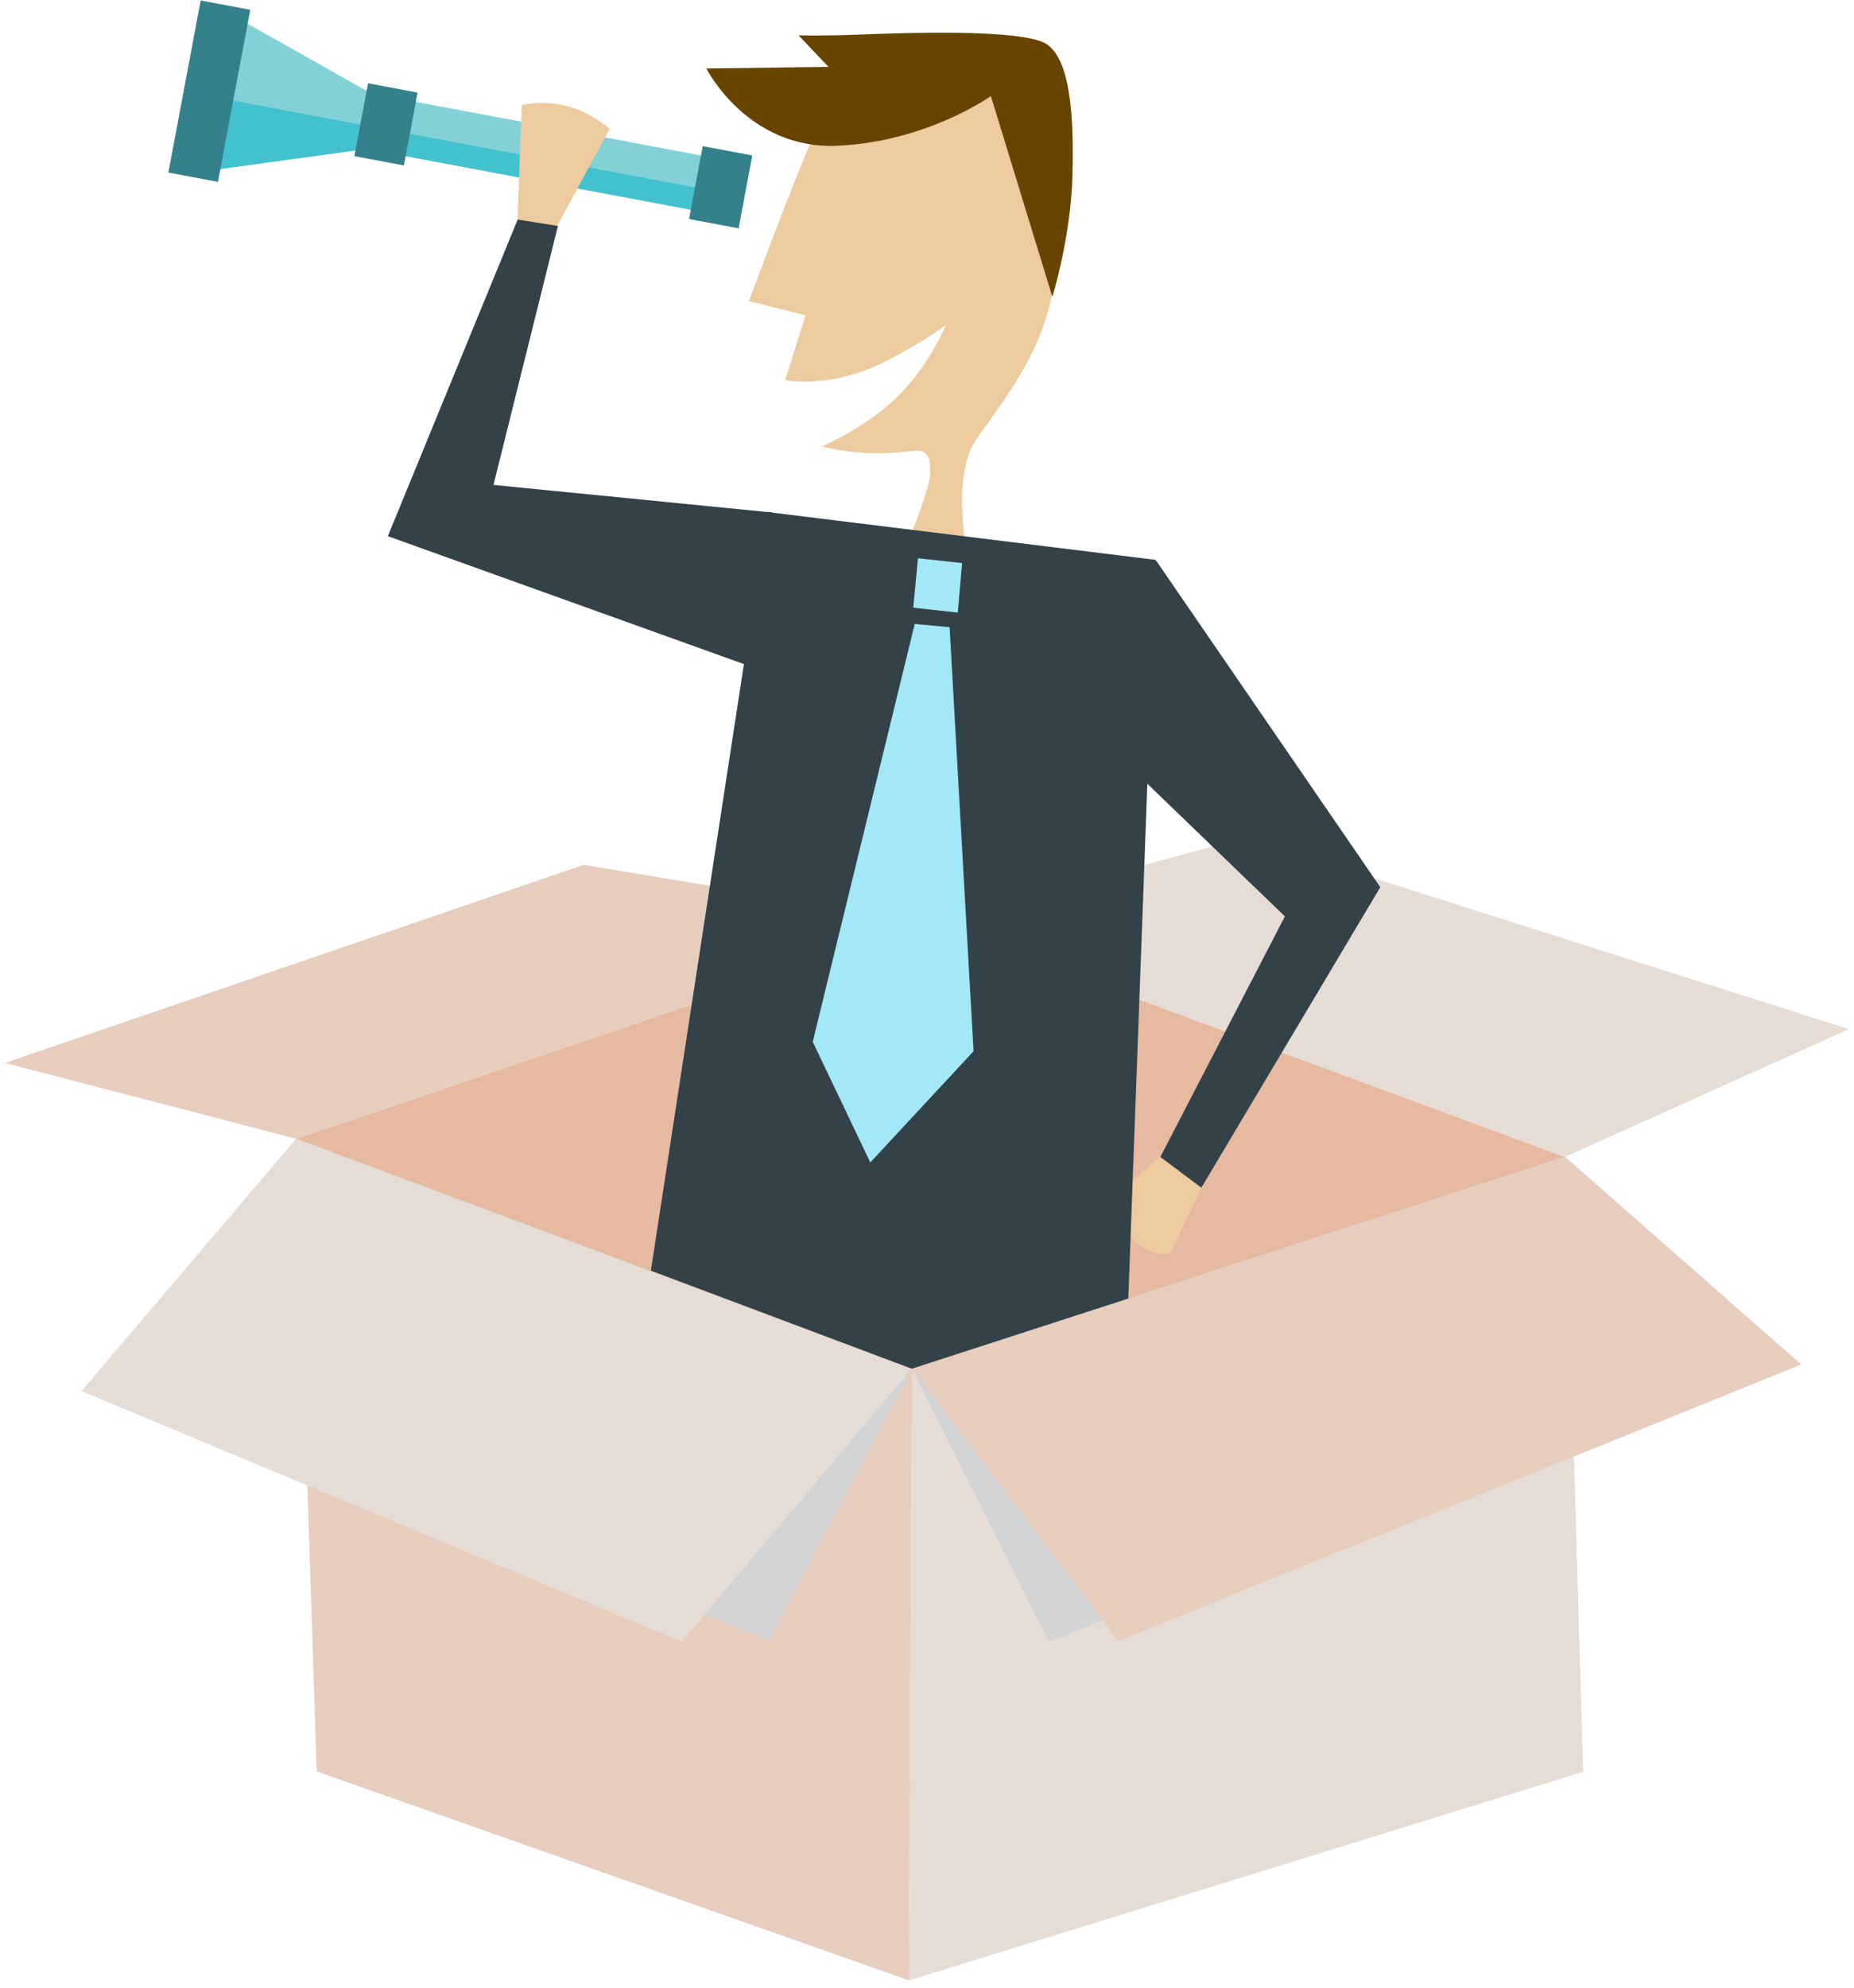 <svg xmlns="http://www.w3.org/2000/svg" width="196" height="210" viewBox="0 0 196 210">
    <g fill="none" fill-rule="evenodd">
        <path fill="#E6B9A1" d="M99.238 149.818l-.715-52.31-67.219 22.802 2.174 48.88zM166.816 169.23l-1.383-46.997-66.91-24.726.715 52.311z"/>
        <path fill="#E6DCD6" d="M165.434 122.232l-66.91-24.725 33.148-9.03 63.797 20.248z"/>
        <path fill="#E6CDBE" d="M31.305 120.31l67.219-22.803-36.813-6.139L.53 112.302zM31.305 120.31l65.086 24.297-.281 64.625-62.631-22.083z"/>
        <path fill="#E6DCD6" d="M165.434 122.232l1.94 64.957-71.264 22.042.28-64.625z"/>
        <path fill="#D1D3D4" d="M96.39 144.606l14.505 28.843 72.205-29.218-17.643-22.01z"/>
        <path fill="#E6CDBE" d="M96.39 144.606l21.825 28.771 72.205-29.217-24.963-21.94z"/>
        <path fill="#D1D3D4" d="M96.39 144.606L31.306 120.31l-13.506 26.57 63.457 26.474z"/>
        <path fill="#E6DCD6" d="M96.39 144.606L31.306 120.31 8.614 146.974 72.07 173.45z"/>
        <path fill="#83D1D6" d="M39.946 10.264L24.801 1.74l-2.717 16.277 16.97-2.324z"/>
        <path fill="#43C2CE" d="M23.356 10.389l-1.272 7.629 16.97-2.325.376-2.286z"/>
        <path fill="#83D1D6" d="M74.83 22.494l-34.07-6.396 1.075-5.734 34.07 6.398z"/>
        <path fill="#43C2CE" d="M41.202 13.738l-.443 2.36 34.072 6.396.441-2.359z"/>
        <path fill="#34818B" d="M78.085 24.123l-5.242-.984 1.447-7.7 5.24.985zM42.701 17.48l-5.24-.983 1.444-7.7 5.241.984zM23.042 19.215l-5.242-.983L21.214.049l5.242.984z"/>
        <path fill="#EDCB9E" d="M127.003 125.482l-3.332 7s-2 .375-4-1.625-2-4.5-2-4.5l5-4.125 4.25.125.082 3.125zM86.17 13.982c-1.995 4.354-7 17.833-7 17.833l6 1.5-2.167 6.834s4.75 1 10.5-1.917c4.522-2.293 6.5-3.917 6.5-3.917s-2.082 5.25-6.5 8.834c-3.133 2.542-6.582 4-6.582 4s3.916 1.25 9.416.5c1.824-.249 2 .666 2 2.333 0 1.667-2.834 8.583-2.834 8.583l7 1.5s-2.166-9.416.668-13.583c2.832-4.167 8.5-10.667 8.332-19.167-.166-8.5-2.332-16.833-6-18.666-3.666-1.834-16.506-.834-19.332 5.333"/>
        <path fill="#674400" d="M111.253 31.357s1.959-6.292 2.125-12.875c.168-6.583-.291-12-2.625-13.75-2.332-1.75-15.5-1.25-19.75-1.083-4.25.166-6.582.083-6.582.083l3.166 3.333-12.916.167s4.332 8.583 13.832 8.167c9.5-.417 16.25-5.25 16.25-5.25l6.5 21.208z"/>
        <path fill="#334149" d="M81.11 54.094l-12.3 80.15 27.58 10.363 22.89-7.414 2.89-78.043z"/>
        <path fill="#334149" d="M81.67 54.15l-29.5-2.918 6.815-27.366-4.144-.946-13.838 33.728 39 14.001z"/>
        <path fill="#A3E8F6" d="M101.71 59.49l-4.664-.508-.5 5.22 4.707.52zM96.702 65.92l3.688.344 2.531 44.802-10.918 11.75-6.082-12.75z"/>
        <path fill="#334149" d="M122.17 59.15l23.75 34.582-18.916 31.75-4.334-3.25 13.167-25.416-15.917-15.334z"/>
        <path fill="#EDCB9E" d="M54.706 23.195l.455-12.096s2.203-.58 4.815.12c2.617.701 4.474 2.404 4.474 2.404l-5.547 10.238-4.197-.666z"/>
    </g>
</svg>
